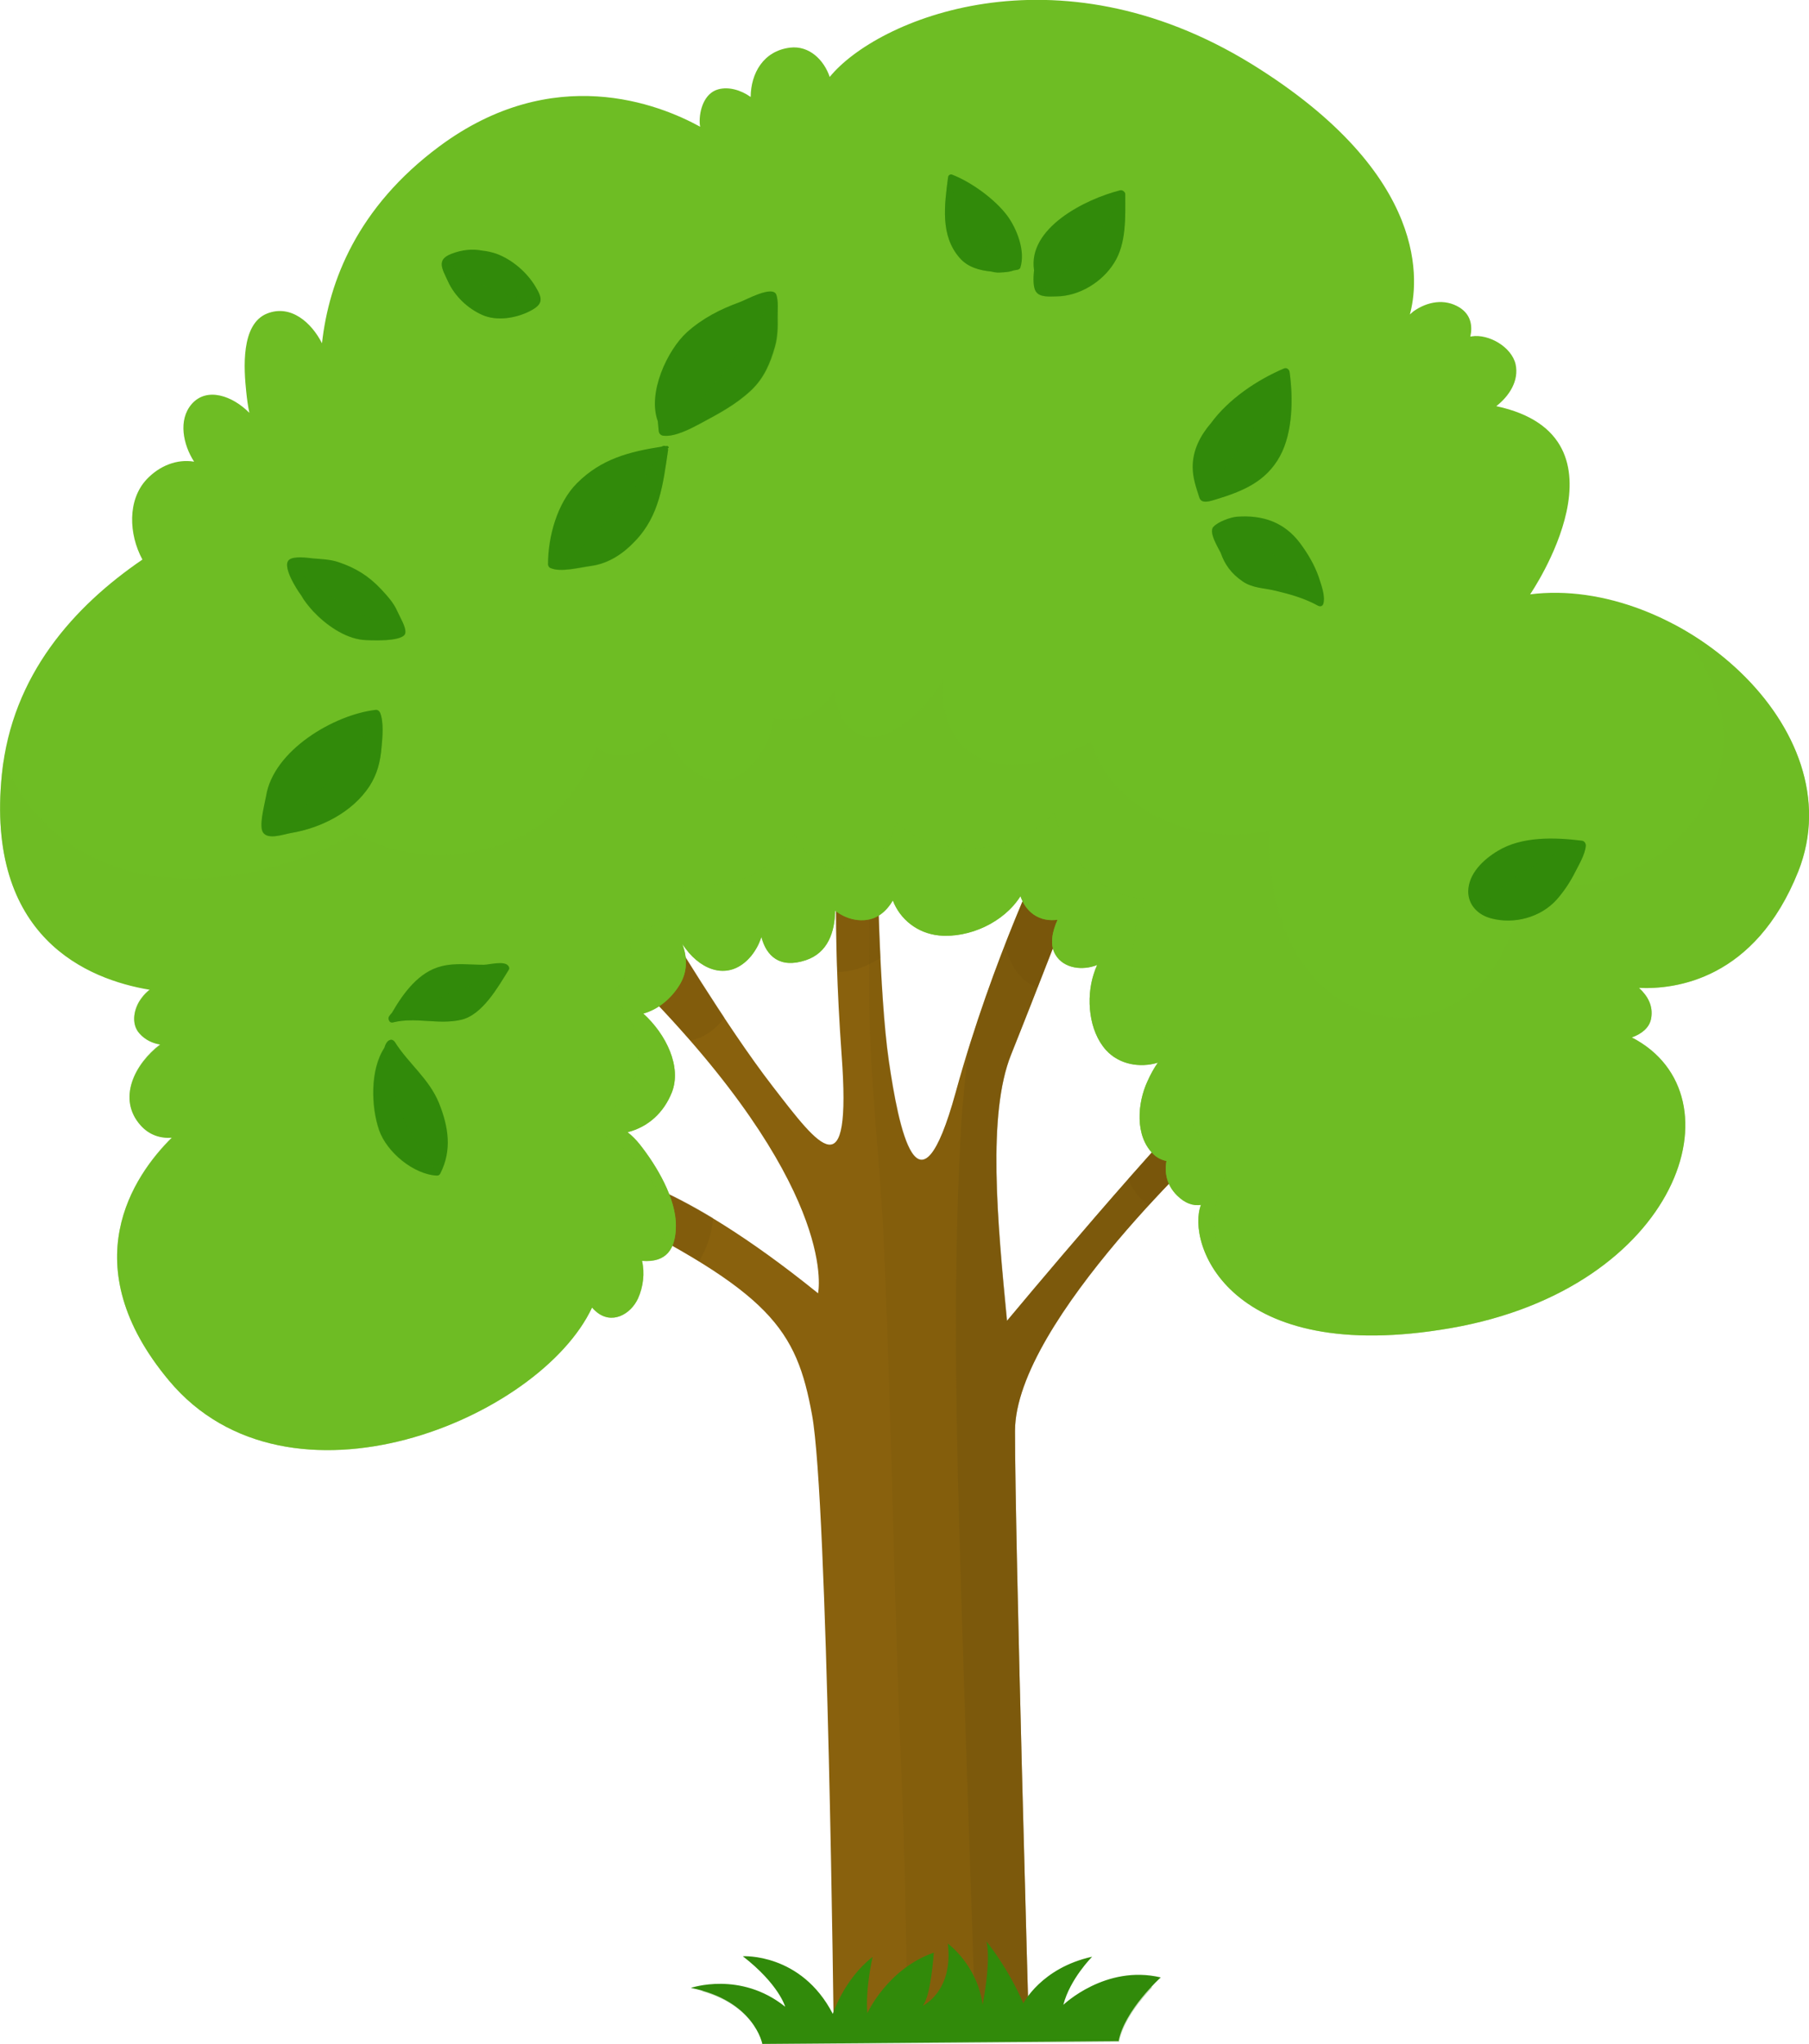 <svg width="75.96" height="85.8" viewBox="0 0 75.96 85.8" xmlns="http://www.w3.org/2000/svg" xmlns:xlink="http://www.w3.org/1999/xlink" xml:space="preserve" overflow="hidden"><defs></defs><g><path d="M47.04 83.5C45.98 83.75 45.23 84.4 44.32 84.96 44.25 85 44.16 84.96 44.14 84.89 43.97 84.25 44.11 83.6 44.42 83.03 43.82 83.49 43.34 84.08 43.08 84.87 43.05 84.95 42.94 85 42.87 84.93 42.44 84.46 42.06 83.84 41.79 83.21 41.76 83.42 41.71 83.62 41.63 83.81 41.52 84.08 41.12 85.04 40.68 84.78 40.52 84.69 40.52 84.39 40.5 84.24 40.44 83.77 40.34 83.32 40.11 82.91 39.8 83.73 39.16 84.44 38.31 84.69 38.21 84.72 38.13 84.63 38.16 84.54 38.3 83.97 38.53 83.41 38.61 82.83 37.85 83.39 37.22 84.11 36.59 84.85 36.54 84.9 36.46 84.89 36.42 84.85 36.12 84.59 36.08 84.07 36.04 83.7 36.02 83.52 36.02 83.35 36.03 83.18 35.72 83.77 35.56 84.4 35.23 84.98 35.18 85.07 35.06 85.06 35.01 84.98 34.48 84.16 33.68 83.49 32.8 83.03 33.2 83.6 33.46 84.26 33.34 84.95 33.33 85.02 33.25 85.05 33.19 85.04 32.59 84.95 32.18 84.44 31.67 84.16 30.9 83.74 30.2 83.48 29.43 83.58 31.72 84.2 32.02 85.82 32.02 85.82L46.99 85.72C47.16 84.83 47.92 83.91 48.39 83.42 47.93 83.34 47.43 83.41 47.04 83.5Z" fill="#318A0A" opacity="0.3"/><g><path d="M51.22 47.58C51.22 47.58 42.62 55.44 42.62 60.07 42.62 64.7 43.2 85.04 43.2 85.04L35.01 85.46C35.01 85.46 34.76 63.05 34.1 59.41 33.44 55.77 32.36 54.28 25.25 50.73L25.5 49.24C25.5 49.24 28.31 49.41 34.35 54.29 34.35 54.29 35.26 50.24 27.57 42.13L25.58 40.06 27.9 38.74C27.9 38.74 30.46 43.04 32.45 45.61 34.43 48.17 35.76 49.99 35.34 44.29 34.93 38.58 35.18 35.52 35.18 35.52L36.83 35.93C36.83 35.93 36.91 41.72 37.32 44.53 37.73 47.34 38.56 51.56 40.13 45.85 41.7 40.14 43.94 35.6 43.94 35.6L45.1 37.5C45.1 37.5 43.45 41.8 42.45 44.28 41.46 46.76 41.87 51.23 42.28 55.45 42.28 55.45 49.31 47.01 51.13 45.52L51.22 47.58Z" fill="#89610D"/><path d="M51.22 47.58 51.14 45.51C49.32 47 42.29 55.44 42.29 55.44 41.88 51.22 41.46 46.76 42.46 44.27 43.45 41.79 45.11 37.49 45.11 37.49L43.95 35.59C43.95 35.59 41.72 40.14 40.14 45.84 38.57 51.55 37.74 47.33 37.33 44.52 36.92 41.71 36.84 35.92 36.84 35.92L36.31 35.79C36.33 35.92 36.34 36.06 36.36 36.19 36.59 38.2 36.47 40.21 36.5 42.23 36.55 45.52 36.96 48.83 37.11 52.12 37.44 59.48 37.53 66.84 37.84 74.19 38 77.9 38.06 81.59 38.11 85.3L43.2 85.04C43.2 85.04 42.62 64.69 42.62 60.07 42.62 55.44 51.22 47.58 51.22 47.58Z" fill="#71530D" opacity="0.2"/><path d="M51.22 47.58 51.14 45.51C49.32 47 42.29 55.44 42.29 55.44 41.88 51.22 41.46 46.76 42.46 44.27 43.45 41.79 45.11 37.49 45.11 37.49L43.95 35.59C43.95 35.59 42.16 39.25 40.65 44.11 40.53 45.23 40.41 46.34 40.35 47.4 39.95 54.54 40.2 61.71 40.42 68.85 40.59 74.29 40.79 79.73 40.96 85.16L43.2 85.05C43.2 85.05 42.62 64.7 42.62 60.08 42.62 55.44 51.22 47.58 51.22 47.58Z" fill="#71530D" opacity="0.4"/><path d="M29.94 51.13C26.93 49.31 25.5 49.23 25.5 49.23L25.25 50.72C26.93 51.56 28.28 52.29 29.36 52.95 29.68 52.39 29.9 51.79 29.94 51.13Z" fill="#71530D" opacity="0.3"/><path d="M30.42 42.72C29.06 40.67 27.9 38.73 27.9 38.73L25.58 40.05 27.57 42.12C28.08 42.66 28.55 43.18 28.99 43.68 29.57 43.57 30.06 43.2 30.42 42.72Z" fill="#71530D" opacity="0.3"/><path d="M43.57 41.45C44.36 39.43 45.1 37.49 45.1 37.49L43.94 35.59C43.94 35.59 43.16 37.18 42.2 39.66 42.38 40.47 42.81 41.2 43.57 41.45Z" fill="#71530D" opacity="0.3"/><path d="M51.14 45.51C50.43 46.09 48.94 47.72 47.38 49.49 47.46 49.69 47.55 49.88 47.68 50.06 47.84 50.27 48.03 50.45 48.24 50.59 49.87 48.81 51.23 47.57 51.23 47.57L51.14 45.51Z" fill="#71530D" opacity="0.3"/><path d="M36.97 40.21C36.86 37.96 36.83 35.92 36.83 35.92L35.18 35.51C35.18 35.51 35.03 37.34 35.16 40.8 35.78 40.81 36.42 40.57 36.97 40.21Z" fill="#71530D" opacity="0.3"/></g><g><path d="M64.25 24.95C64.25 24.95 68.8 18.33 62.83 17.05 63.38 16.62 63.79 15.98 63.64 15.29 63.47 14.56 62.51 14.01 61.8 14.12 61.78 14.12 61.76 14.13 61.74 14.13 61.84 13.67 61.76 13.21 61.29 12.91 60.66 12.52 59.93 12.66 59.35 13.07 59.3 13.11 59.25 13.16 59.2 13.2 59.54 11.97 60.16 7.39 52.56 2.69 44.32-2.38 36.8 0.82 34.84 3.23 34.6 2.52 33.98 1.9 33.17 2 32.05 2.14 31.53 3.08 31.52 4.07 31.11 3.78 30.6 3.63 30.16 3.75 29.57 3.91 29.36 4.63 29.38 5.16 29.38 5.21 29.39 5.26 29.4 5.32 27.69 4.38 23.23 2.59 18.44 6.15 15.01 8.7 13.81 11.8 13.52 14.41 13.08 13.54 12.21 12.77 11.22 13.16 10.1 13.6 10.24 15.5 10.34 16.45 10.37 16.75 10.41 17.04 10.47 17.33 9.77 16.62 8.69 16.23 8.05 16.96 7.47 17.63 7.69 18.67 8.15 19.38 7.43 19.26 6.7 19.55 6.16 20.12 5.35 20.98 5.4 22.42 5.98 23.49 3.12 25.44 0.5 28.33 0.08 32.5-0.62 39.37 3.69 41.12 6.29 41.55 6.16 41.65 6.04 41.77 5.94 41.91 5.63 42.31 5.48 42.98 5.86 43.39 6.1 43.66 6.41 43.8 6.73 43.85 5.65 44.67 4.91 46.14 5.91 47.25 6.27 47.65 6.74 47.8 7.22 47.76 5.6 49.35 3.03 53.09 7.1 57.96 12.12 63.96 22.67 59.57 24.86 54.89 24.91 54.95 24.96 55 25.02 55.05 25.68 55.63 26.48 55.18 26.79 54.51 27.01 54.02 27.08 53.45 26.96 52.93 27.97 53.01 28.37 52.45 28.38 51.48 28.4 50.32 27.56 48.92 26.86 48.04 26.71 47.85 26.54 47.68 26.35 47.53 27.22 47.31 27.87 46.71 28.21 45.86 28.63 44.79 27.98 43.43 27.01 42.55 27.63 42.38 28.17 41.93 28.52 41.37 28.87 40.82 28.87 40.21 28.65 39.63 28.74 39.76 28.83 39.88 28.93 40 29.7 40.88 30.76 41.08 31.55 40.12 31.74 39.88 31.88 39.62 31.97 39.33 32.18 40.14 32.75 40.67 33.83 40.31 34.77 40 35.05 39.12 35.07 38.23 35.61 38.66 36.41 38.79 36.97 38.39 37.18 38.24 37.35 38.04 37.49 37.8 37.79 38.59 38.52 39.18 39.43 39.27 40.7 39.39 42.16 38.72 42.85 37.62 42.95 37.92 43.12 38.19 43.4 38.39 43.7 38.6 44.06 38.66 44.41 38.61 44.18 39.11 44.07 39.67 44.32 40.08 44.67 40.67 45.47 40.75 46.07 40.51 46.01 40.64 45.96 40.78 45.92 40.91 45.6 41.91 45.72 43.28 46.44 44.08 46.99 44.69 47.87 44.84 48.62 44.61 48.45 44.85 48.31 45.11 48.18 45.4 47.76 46.31 47.65 47.67 48.41 48.43 48.57 48.6 48.77 48.69 48.98 48.74 48.89 49.25 49 49.76 49.42 50.18 49.76 50.52 50.1 50.63 50.43 50.58 49.81 52.18 51.57 57.38 60.93 55.75 70.5 54.08 73.21 45.97 68.52 43.55 68.94 43.4 69.26 43.14 69.33 42.76 69.43 42.22 69.18 41.8 68.82 41.47 70.33 41.54 73.69 41.14 75.51 36.58 77.9 30.54 70.36 24.17 64.25 24.95Z" fill="#6EBD24"/><path d="M70.29 26.21C71.36 27.34 72.11 28.76 72.33 30.3 72.71 32.92 70.84 35.43 68.55 36.55 66.97 37.32 65.44 37.29 64.05 36.77 63.9 37.92 63.58 39.05 63.06 40.05 61.98 42.12 59.76 43.22 57.46 42.51 54.37 41.56 53.15 38.02 53.3 34.86 51.29 35.32 49.01 34.84 47.42 33.52 46.62 32.86 46.1 32.04 45.81 31.14 44.54 31.82 42.9 32.39 41.48 31.95 39.98 31.48 39.5 30 39.59 28.55 39.31 29.04 38.96 29.48 38.58 29.85 37.99 30.43 36.95 31.26 36.06 30.83 35.37 30.5 35.1 29.73 35.07 28.97 34.67 29.6 34.07 30.11 33.31 30.21 33 30.25 32.73 30.22 32.5 30.13 32.46 30.37 32.41 30.62 32.33 30.85 31.99 31.85 30.93 33.13 29.72 32.69 28.84 32.38 28.27 31.55 27.9 30.67 27.24 31.64 25.97 32.07 25.06 31.39 24.46 32.91 23.44 34.28 22.04 35.03 20.01 36.12 16.88 36.23 14.92 34.96 14.27 35.35 13.58 35.69 12.84 35.96 10.58 36.78 8 37.19 5.6 36.61 3.21 36.02 1.24 34.45 0.26 32.17 0.22 32.08 0.19 32 0.16 31.91 0.13 32.1 0.1 32.28 0.08 32.48-0.62 39.35 3.69 41.1 6.29 41.53 6.16 41.63 6.04 41.75 5.94 41.89 5.63 42.29 5.48 42.96 5.86 43.37 6.1 43.64 6.41 43.78 6.73 43.83 5.65 44.65 4.91 46.12 5.91 47.23 6.27 47.63 6.74 47.78 7.22 47.74 5.6 49.35 3.03 53.09 7.1 57.96 12.12 63.96 22.67 59.57 24.86 54.89 24.91 54.95 24.96 55 25.02 55.05 25.68 55.63 26.48 55.18 26.79 54.51 27.01 54.02 27.08 53.45 26.96 52.93 27.97 53.01 28.37 52.45 28.38 51.48 28.4 50.32 27.56 48.92 26.86 48.04 26.71 47.85 26.54 47.68 26.35 47.53 27.22 47.31 27.87 46.71 28.21 45.86 28.63 44.79 27.98 43.43 27.01 42.55 27.63 42.38 28.17 41.93 28.52 41.37 28.87 40.82 28.87 40.21 28.65 39.63 28.74 39.76 28.83 39.88 28.93 40 29.7 40.88 30.76 41.08 31.55 40.12 31.74 39.88 31.88 39.62 31.97 39.33 32.18 40.14 32.75 40.67 33.83 40.31 34.77 40 35.05 39.12 35.07 38.23 35.61 38.66 36.41 38.79 36.97 38.39 37.18 38.24 37.35 38.04 37.49 37.8 37.79 38.59 38.52 39.18 39.43 39.27 40.7 39.39 42.16 38.72 42.85 37.62 42.95 37.92 43.12 38.19 43.4 38.39 43.7 38.6 44.06 38.66 44.41 38.61 44.18 39.11 44.07 39.67 44.32 40.08 44.67 40.67 45.47 40.75 46.07 40.51 46.01 40.64 45.96 40.78 45.92 40.91 45.6 41.91 45.72 43.28 46.44 44.08 46.99 44.69 47.87 44.84 48.62 44.61 48.45 44.85 48.31 45.11 48.18 45.4 47.76 46.31 47.65 47.67 48.41 48.43 48.57 48.6 48.77 48.69 48.98 48.74 48.89 49.25 49 49.76 49.42 50.18 49.76 50.52 50.1 50.63 50.43 50.58 49.81 52.18 51.57 57.38 60.93 55.75 70.5 54.08 73.21 45.97 68.52 43.55 68.94 43.4 69.26 43.14 69.33 42.76 69.43 42.22 69.18 41.8 68.82 41.47 70.33 41.54 73.69 41.14 75.51 36.58 77.11 32.5 74.22 28.29 70.29 26.21Z" fill="#6EBD24" opacity="0.5"/><path d="M51.29 52.94C50.86 51.73 50.88 50.53 51.46 49.37 51.51 49.26 51.57 49.16 51.63 49.05 51.27 48.78 50.95 48.46 50.71 48.18 49.73 47.02 49.54 45.63 50.32 44.29 50.11 44.23 49.9 44.15 49.68 44.04 48.14 43.22 47.44 41.65 47.57 39.94 47.62 39.27 47.73 38.42 48.04 37.72 47.39 37.69 46.72 37.46 46.11 36.98 45.09 36.2 44.5 35.22 44.28 34.1 43.6 34.83 42.7 35.36 41.57 35.54 40.14 35.77 38.68 35.4 37.62 34.55 37.53 34.98 37.33 35.38 36.97 35.73 36.24 36.45 35.03 36.79 34.16 36.07 33.83 35.8 33.54 35.43 33.36 35.02 32.66 36.34 31.24 37.18 29.66 37.12 29.33 37.11 29.03 37.06 28.74 36.99 28.72 37.33 28.61 37.68 28.39 38.01 27.98 38.64 27.16 39.2 26.38 38.98 26.52 39.6 26.57 40.24 26.34 40.81 26.2 41.17 25.92 41.46 25.59 41.69 26.05 42.12 26.41 42.64 26.62 43.19 27.11 44.46 26.7 45.92 25.56 46.68 24.71 47.24 24.22 47.32 24.18 47.35 25.85 47.45 27.26 49.04 27.76 50.36 28.48 52.24 27 52.87 26.96 52.92 27.96 53 28.36 52.44 28.38 51.47 28.4 50.31 27.56 48.91 26.86 48.03 26.71 47.84 26.54 47.67 26.35 47.52 27.22 47.3 27.87 46.7 28.21 45.85 28.63 44.78 27.98 43.42 27.01 42.54 27.63 42.37 28.17 41.92 28.52 41.36 28.87 40.81 28.87 40.2 28.65 39.62 28.74 39.75 28.83 39.87 28.93 39.99 29.7 40.87 30.76 41.07 31.55 40.11 31.74 39.87 31.88 39.61 31.97 39.32 32.18 40.13 32.75 40.66 33.83 40.3 34.77 39.99 35.05 39.11 35.07 38.22 35.61 38.65 36.41 38.78 36.97 38.38 37.18 38.23 37.35 38.03 37.49 37.79 37.79 38.58 38.52 39.17 39.43 39.26 40.7 39.38 42.16 38.71 42.85 37.61 42.95 37.91 43.12 38.18 43.4 38.38 43.7 38.59 44.06 38.65 44.41 38.6 44.18 39.1 44.07 39.66 44.32 40.07 44.67 40.66 45.47 40.74 46.07 40.5 46.01 40.63 45.96 40.77 45.92 40.9 45.6 41.9 45.72 43.27 46.44 44.07 46.99 44.68 47.87 44.83 48.62 44.6 48.45 44.84 48.31 45.1 48.18 45.39 47.76 46.3 47.65 47.66 48.41 48.42 48.57 48.59 48.77 48.68 48.98 48.73 48.89 49.24 49 49.75 49.42 50.17 49.76 50.51 50.1 50.62 50.43 50.57 50.11 51.39 50.42 53.16 52.07 54.46 51.74 53.98 51.48 53.47 51.29 52.94Z" fill="#6EBD24" opacity="0.5"/><g><path d="M20.32 40.5C19.72 40.5 19.12 40.41 18.54 40.56 17.59 40.79 16.94 41.68 16.46 42.51 16.42 42.56 16.37 42.61 16.34 42.66 16.26 42.77 16.36 42.96 16.5 42.92 17.46 42.68 18.41 43.03 19.36 42.81 20.26 42.61 20.92 41.42 21.37 40.7 21.4 40.64 21.37 40.57 21.33 40.53 21.16 40.33 20.56 40.49 20.32 40.5Z" fill="#318A0A"/><path d="M16.58 43.74C16.54 43.68 16.46 43.63 16.39 43.65 16.25 43.69 16.18 43.85 16.14 43.99 15.53 44.92 15.59 46.48 15.92 47.44 16.24 48.36 17.36 49.3 18.35 49.35 18.41 49.35 18.46 49.32 18.49 49.26 18.99 48.28 18.83 47.3 18.44 46.32 18.02 45.28 17.16 44.66 16.58 43.74Z" fill="#318A0A"/><path d="M15.96 29.92C15.92 29.84 15.86 29.79 15.77 29.8 14.03 30 11.47 31.5 11.17 33.43 11.16 33.48 11.15 33.52 11.14 33.57 11.09 33.86 10.87 34.67 11.04 34.94 11.24 35.27 11.91 35.02 12.21 34.97 13.48 34.76 14.79 34.1 15.51 33.01 15.84 32.5 15.97 31.98 16.02 31.38 16.06 30.96 16.12 30.31 15.96 29.92Z" fill="#318A0A"/><path d="M12.64 24.98C12.78 25.23 12.96 25.45 13.16 25.67 13.68 26.22 14.46 26.78 15.24 26.86 15.5 26.88 16.96 26.96 17.02 26.57 17.06 26.33 16.79 25.9 16.69 25.67 16.53 25.3 16.26 25.01 15.99 24.72 15.47 24.17 14.93 23.84 14.22 23.6 13.88 23.48 13.48 23.47 13.13 23.44 12.9 23.41 12.35 23.34 12.15 23.49 11.81 23.74 12.48 24.77 12.64 24.98 12.63 24.98 12.63 24.98 12.64 24.98Z" fill="#318A0A"/><path d="M28.01 18.72C27.99 18.72 27.97 18.73 27.95 18.73 27.91 18.71 27.86 18.71 27.82 18.73 27.81 18.74 27.8 18.74 27.78 18.75 26.43 18.96 25.25 19.26 24.23 20.28 23.39 21.12 23.01 22.54 23.01 23.69 23.01 23.74 23.05 23.82 23.1 23.84 23.54 24.04 24.37 23.81 24.85 23.75 25.55 23.65 26.17 23.24 26.65 22.73 27.7 21.65 27.84 20.32 28.05 18.91 28.06 18.88 28.05 18.85 28.04 18.82 28.05 18.82 28.05 18.81 28.06 18.81 28.11 18.8 28.06 18.72 28.01 18.72Z" fill="#318A0A"/><path d="M32.6 12.38C32.46 11.95 31.3 12.6 31.07 12.68 30.24 12.98 29.5 13.36 28.84 13.95 28.02 14.7 27.18 16.49 27.62 17.68 27.63 17.82 27.65 17.97 27.66 18.1 27.67 18.2 27.75 18.28 27.85 18.29 28.33 18.35 29.01 17.99 29.42 17.77 30.18 17.36 30.89 16.99 31.53 16.39 32.08 15.87 32.34 15.25 32.54 14.54 32.65 14.14 32.66 13.72 32.65 13.31 32.65 13.04 32.69 12.65 32.6 12.38Z" fill="#318A0A"/><path d="M20.84 10.65C20.66 10.59 20.46 10.54 20.25 10.52 19.84 10.44 19.4 10.48 18.94 10.66 18.31 10.91 18.57 11.29 18.81 11.81 19.09 12.43 19.64 12.95 20.25 13.22 20.86 13.49 21.65 13.36 22.23 13.07 22.81 12.78 22.8 12.55 22.49 12.04 22.13 11.43 21.5 10.89 20.84 10.65Z" fill="#318A0A"/><path d="M39.98 7.33C39.9 7.3 39.81 7.36 39.81 7.44 39.66 8.6 39.47 9.89 40.3 10.83 40.64 11.22 41.13 11.35 41.63 11.4 41.67 11.41 41.72 11.42 41.77 11.43 41.9 11.45 42.03 11.44 42.15 11.43 42.3 11.42 42.44 11.4 42.57 11.35 42.63 11.34 42.69 11.33 42.75 11.32 42.78 11.31 42.82 11.28 42.84 11.25 43.07 10.56 42.71 9.62 42.3 9.06 41.78 8.36 40.78 7.64 39.98 7.33Z" fill="#318A0A"/><path d="M47.03 7.99C45.56 8.36 43.14 9.58 43.42 11.35 43.38 11.67 43.38 12.06 43.49 12.23 43.66 12.5 44.11 12.44 44.37 12.44 45.32 12.43 46.28 11.84 46.78 11.04 47.31 10.21 47.25 9.09 47.25 8.15 47.25 8.06 47.13 7.96 47.03 7.99Z" fill="#318A0A"/><path d="M53.75 19.14C54.29 18.14 54.3 16.71 54.15 15.62 54.13 15.5 54.03 15.42 53.91 15.47 52.78 15.95 51.59 16.75 50.85 17.76 50.4 18.28 50.08 18.9 50.08 19.6 50.08 20.06 50.22 20.45 50.36 20.89 50.46 21.18 50.85 21.02 51.04 20.97 52.16 20.63 53.16 20.23 53.75 19.14Z" fill="#318A0A"/><path d="M54.59 22.8C53.93 21.92 53.02 21.61 51.94 21.69 51.67 21.71 51.12 21.91 50.95 22.12 50.75 22.35 51.14 22.97 51.26 23.21 51.42 23.68 51.7 24.08 52.17 24.4 52.58 24.69 53.06 24.68 53.52 24.79 54.16 24.94 54.77 25.11 55.35 25.43 55.45 25.48 55.54 25.44 55.57 25.34 55.66 25 55.47 24.53 55.37 24.21 55.19 23.7 54.91 23.23 54.59 22.8Z" fill="#318A0A"/><path d="M66.42 35.29C65.29 35.15 63.91 35.1 62.89 35.72 62.29 36.08 61.66 36.67 61.65 37.42 61.65 38 62.07 38.41 62.61 38.55 63.57 38.81 64.69 38.52 65.37 37.76 65.66 37.43 65.91 37.06 66.11 36.67 66.28 36.33 66.56 35.88 66.59 35.5 66.59 35.39 66.52 35.3 66.42 35.29Z" fill="#318A0A"/></g><g opacity="0.3"><path d="M21.33 40.53C20.73 40.94 20.07 41.26 19.37 41.53 18.68 41.79 17.99 42.04 17.33 42.38 17 42.55 16.67 42.72 16.34 42.87 16.37 42.91 16.43 42.94 16.49 42.92 17.45 42.68 18.4 43.03 19.35 42.81 20.25 42.61 20.91 41.42 21.36 40.7 21.41 40.65 21.37 40.57 21.33 40.53 21.34 40.53 21.34 40.53 21.33 40.53Z" fill="#318A0A"/><path d="M17.2 47.47C16.62 46.36 16.1 44.95 16.34 43.67 16.23 43.73 16.17 43.86 16.13 43.99 15.52 44.92 15.58 46.48 15.91 47.44 16.23 48.36 17.35 49.3 18.34 49.35 18.39 49.35 18.44 49.32 18.47 49.28 17.98 48.73 17.54 48.12 17.2 47.47Z" fill="#318A0A"/><path d="M15.9 29.84C14.79 31.89 13.18 33.68 11.33 35.1 11.61 35.14 12 35.01 12.21 34.97 13.48 34.76 14.79 34.1 15.51 33.01 15.84 32.5 15.97 31.98 16.02 31.38 16.06 30.96 16.12 30.3 15.96 29.91 15.95 29.88 15.92 29.86 15.9 29.84Z" fill="#318A0A"/><path d="M12.07 23.59C11.95 23.96 12.49 24.79 12.63 24.98 12.63 24.98 12.63 24.98 12.64 24.99 12.78 25.24 12.96 25.46 13.16 25.68 13.68 26.23 14.46 26.79 15.24 26.87 15.49 26.89 16.84 26.96 17.01 26.62 15.18 25.92 13.44 24.94 12.07 23.59Z" fill="#318A0A"/><path d="M28.01 18.72C27.99 18.72 27.97 18.73 27.95 18.73 27.93 18.72 27.9 18.71 27.88 18.72 27.62 19.45 26.93 20.11 26.46 20.7 26 21.28 25.52 21.85 25 22.38 24.54 22.85 23.94 23.5 23.26 23.9 23.72 24 24.43 23.82 24.85 23.76 25.55 23.66 26.17 23.25 26.65 22.74 27.7 21.66 27.84 20.33 28.05 18.92 28.06 18.89 28.05 18.86 28.04 18.83 28.05 18.83 28.05 18.82 28.06 18.82 28.11 18.8 28.06 18.72 28.01 18.72Z" fill="#318A0A"/><path d="M32.6 12.38C32.58 12.33 32.55 12.29 32.51 12.27 32.33 12.67 32.11 13.06 31.88 13.43 31.41 14.17 30.95 14.93 30.41 15.62 29.65 16.59 28.75 17.5 27.69 18.14 27.71 18.22 27.78 18.28 27.87 18.29 28.35 18.35 29.03 17.99 29.44 17.77 30.2 17.36 30.91 16.99 31.55 16.39 32.1 15.87 32.36 15.25 32.56 14.54 32.67 14.14 32.68 13.72 32.67 13.31 32.65 13.04 32.69 12.65 32.6 12.38Z" fill="#318A0A"/><path d="M22.01 12.51C21.22 12.42 20.43 12.07 19.74 11.68 19.32 11.44 18.96 11.16 18.66 10.83 18.43 11.07 18.63 11.4 18.81 11.81 19.09 12.43 19.64 12.95 20.25 13.22 20.86 13.49 21.65 13.36 22.23 13.07 22.61 12.88 22.73 12.72 22.69 12.48 22.46 12.53 22.24 12.54 22.01 12.51Z" fill="#318A0A"/><path d="M40.39 8.85C40.18 8.43 39.97 7.97 39.8 7.49 39.66 8.64 39.48 9.9 40.3 10.83 40.64 11.22 41.13 11.35 41.63 11.4 41.67 11.41 41.72 11.42 41.77 11.43 41.9 11.45 42.03 11.44 42.15 11.43 42.3 11.42 42.44 11.4 42.57 11.35 42.63 11.34 42.68 11.33 42.74 11.32 41.66 10.88 40.9 9.87 40.39 8.85Z" fill="#318A0A"/><path d="M47.19 8.05C46.75 8.95 46.15 9.79 45.56 10.49 44.97 11.2 44.29 11.81 43.56 12.32 43.76 12.49 44.14 12.45 44.36 12.45 45.31 12.44 46.27 11.85 46.77 11.05 47.3 10.22 47.24 9.1 47.24 8.16 47.25 8.12 47.22 8.08 47.19 8.05Z" fill="#318A0A"/><path d="M54.11 15.53C53.73 16.38 53.23 17.19 52.65 17.96 51.91 18.95 51.23 20.03 50.41 20.99 50.56 21.14 50.87 21.02 51.03 20.97 52.16 20.63 53.16 20.23 53.75 19.14 54.29 18.14 54.3 16.71 54.15 15.62 54.14 15.58 54.13 15.55 54.11 15.53Z" fill="#318A0A"/><path d="M54.23 23.9C53.3 22.98 52.14 22.56 50.96 22.1 50.96 22.1 50.95 22.11 50.94 22.11 50.74 22.34 51.13 22.96 51.25 23.2 51.41 23.67 51.69 24.07 52.16 24.39 52.57 24.68 53.05 24.67 53.51 24.78 54.15 24.93 54.76 25.1 55.34 25.42 55.35 25.43 55.37 25.43 55.38 25.43 55.06 24.88 54.69 24.36 54.23 23.9Z" fill="#318A0A"/><path d="M62.06 38.28C62.21 38.4 62.4 38.49 62.6 38.55 63.56 38.81 64.68 38.52 65.36 37.76 65.65 37.43 65.9 37.06 66.1 36.67 66.27 36.33 66.55 35.88 66.58 35.5 66.58 35.48 66.58 35.47 66.58 35.45 64.77 35.93 63.22 36.9 62.06 38.28Z" fill="#318A0A"/></g></g><path d="M32.01 85.8C32.01 85.8 31.68 83.98 29.01 83.45 29.01 83.45 31.09 82.73 32.97 84.24 32.97 84.24 32.71 83.3 31.19 82.12 31.19 82.12 33.64 81.97 34.97 84.54 34.97 84.54 35.44 83.08 36.64 82.15 36.64 82.15 36.33 83.49 36.42 84.51 36.42 84.51 37.26 82.65 39.21 81.97 39.21 81.97 39.09 83.83 38.74 84.2 38.74 84.2 40.04 83.61 39.8 81.59 39.8 81.59 41.04 82.49 41.26 84.16 41.26 84.16 41.63 82.3 41.42 81.5 41.42 81.5 42.32 82.58 42.97 84.1 42.97 84.1 43.72 82.61 45.86 82.14 45.86 82.14 44.93 83.07 44.65 84.16 44.65 84.16 46.42 82.46 48.74 83.01 48.74 83.01 47.22 84.38 46.97 85.68L32.01 85.8Z" fill="#318A0A"/></g></svg>